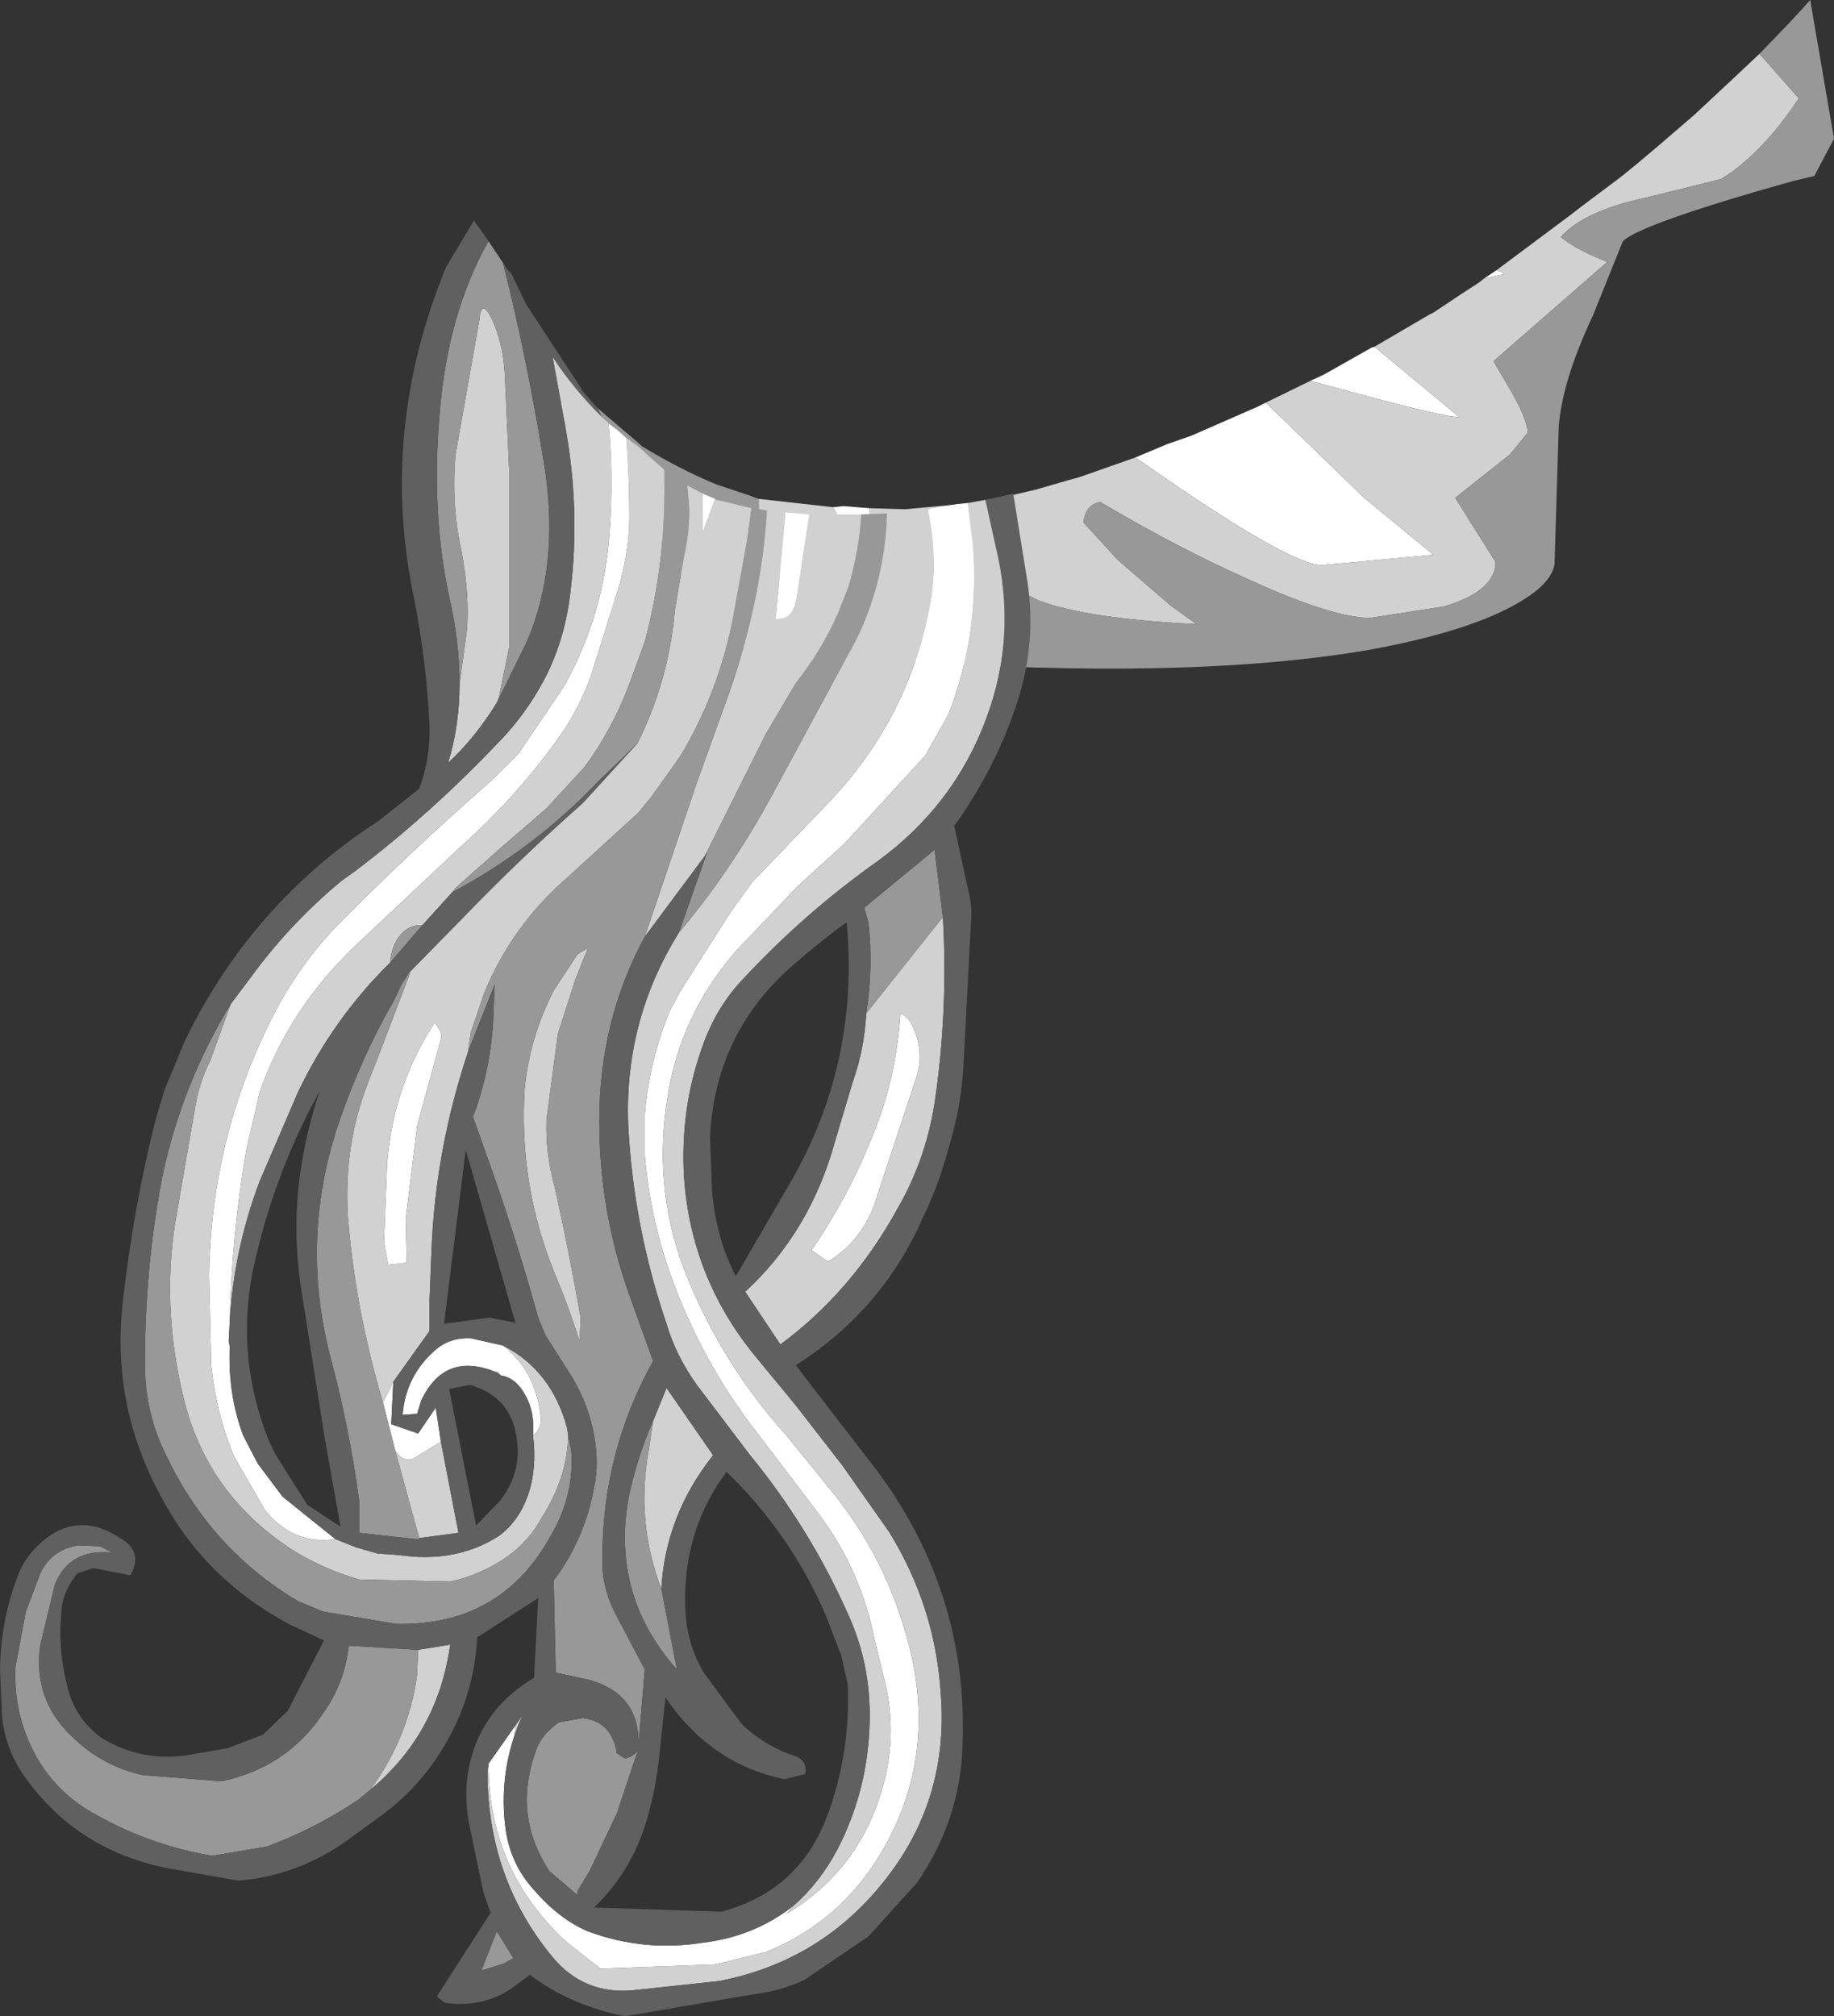 <?xml version="1.0" encoding="UTF-8" standalone="no"?>
<svg xmlns:ffdec="https://www.free-decompiler.com/flash" xmlns:xlink="http://www.w3.org/1999/xlink" ffdec:objectType="shape" height="97.4px" width="88.6px" xmlns="http://www.w3.org/2000/svg">
  <rect width="100%" height="100%" fill="#333333" stroke="none"/>
  <g transform="matrix(1.0, 0.0, 0.0, 1.0, 56.65, 3.9)">
    <path d="M-16.4 20.6 L-15.9 20.55 -14.65 20.65 -14.7 23.25 -14.7 23.9 -16.4 20.6 M-9.75 20.4 L-9.0 20.25 -8.1 20.1 -8.0 21.5 -8.15 21.65 -9.75 20.4 M-1.8 18.2 L-0.25 17.55 0.9 17.15 4.1 15.75 4.4 15.6 4.5 15.55 9.25 20.15 12.6 22.9 7.2 23.4 Q5.85 23.4 0.3 19.65 L-1.8 18.2 M6.65 14.5 L7.3 14.2 9.6 12.9 9.75 12.85 13.85 16.25 Q13.1 16.25 8.7 15.05 L6.65 14.5 M15.05 9.55 L15.2 9.45 15.65 9.15 15.9 9.25 16.0 9.35 15.05 9.55" fill="#ffffff" fill-rule="evenodd" stroke="none"/>
    <path d="M15.65 9.15 L19.2 6.5 19.85 6.0 21.65 4.65 22.45 4.0 23.4 3.2 25.2 1.65 26.7 0.25 27.5 -0.5 28.35 -1.3 30.25 0.85 Q28.5 3.5 26.5 4.75 L22.85 5.65 Q19.85 6.3 18.75 7.55 19.55 8.2 21.0 8.75 L15.5 13.55 16.35 15.0 Q17.15 16.4 17.15 17.0 L16.3 18.05 13.65 20.15 15.6 23.25 Q15.6 24.65 13.1 25.4 L9.55 25.95 Q7.75 25.95 3.8 24.15 0.3 22.6 -3.5 20.35 -4.25 20.5 -4.3 21.35 L-2.65 23.15 -0.1 25.35 1.15 26.25 Q-4.1 26.0 -6.5 25.1 -8.85 23.85 -11.35 23.1 -12.25 23.2 -12.3 24.15 -12.1 25.0 -11.1 25.9 L-10.25 26.5 -15.95 25.9 Q-20.0 24.85 -20.0 20.35 L-20.0 20.2 -16.4 20.6 -14.7 23.9 -14.7 23.25 -14.65 20.65 -12.9 20.7 -10.2 20.45 -9.75 20.4 -8.15 21.65 -8.0 21.5 -8.1 20.1 -6.6 19.75 -5.05 19.3 -4.5 19.15 -1.8 18.2 0.3 19.65 Q5.85 23.4 7.2 23.4 L12.6 22.9 9.25 20.15 4.5 15.55 6.65 14.5 8.7 15.05 Q13.1 16.25 13.85 16.25 L9.75 12.85 12.4 11.3 12.6 11.2 13.95 10.3 14.8 9.75 15.05 9.55 16.0 9.35 15.9 9.25 15.65 9.15" fill="#d1d1d1" fill-rule="evenodd" stroke="none"/>
    <path d="M28.35 -1.3 L29.75 -2.75 30.35 -3.4 30.8 -3.9 31.95 2.8 31.0 4.6 29.95 4.85 Q22.65 6.9 21.75 7.75 L20.3 11.35 Q18.8 14.55 18.65 16.75 L18.45 23.35 Q18.35 24.0 17.55 24.65 15.25 26.45 9.45 27.5 0.7 29.0 -13.5 28.0 L-17.0 28.05 Q-19.95 28.15 -21.4 26.9 -22.85 25.6 -23.95 23.6 L-25.25 20.85 -27.8 15.8 -25.75 17.55 -25.65 17.65 Q-23.85 18.75 -22.05 19.5 L-20.4 20.05 -20.15 20.15 -20.0 20.2 -20.0 20.35 Q-20.0 24.85 -15.95 25.9 L-10.25 26.5 -11.1 25.9 Q-12.1 25.0 -12.3 24.15 -12.25 23.2 -11.35 23.1 -8.85 23.85 -6.5 25.1 -4.1 26.0 1.15 26.25 L-0.1 25.35 -2.65 23.15 -4.3 21.35 Q-4.25 20.5 -3.5 20.35 0.3 22.6 3.8 24.15 7.75 25.95 9.55 25.95 L13.1 25.4 Q15.6 24.65 15.6 23.25 L13.65 20.15 16.3 18.05 17.15 17.0 Q17.15 16.4 16.35 15.0 L15.5 13.55 21.0 8.75 Q19.55 8.2 18.75 7.55 19.85 6.3 22.85 5.65 L26.5 4.75 Q28.5 3.5 30.25 0.85 L28.35 -1.3" fill="#989898" fill-rule="evenodd" stroke="none"/>
    <path d="M-13.5 28.0 L-13.0 28.5 -13.75 29.15 -20.25 29.15 Q-26.5 24.5 -30.2 14.9 L-32.05 9.1 -31.4 10.45 -31.2 10.85 -28.55 14.9 -28.55 14.95 -27.8 15.8 -25.25 20.85 -23.95 23.6 Q-22.85 25.6 -21.4 26.9 -19.95 28.15 -17.0 28.05 L-13.5 28.0" fill="#606060" fill-rule="evenodd" stroke="none"/>
    <path d="M-17.55 20.95 L-17.8 22.55 -18.15 24.9 Q-18.3 26.1 -19.2 26.0 L-19.15 25.7 -18.7 20.85 -17.55 20.95 M-18.3 88.15 L-18.65 88.55 Q-15.4 86.6 -14.2 83.05 -13.15 80.0 -14.0 76.95 L-14.4 75.3 Q-15.05 72.0 -17.05 69.3 L-20.05 65.35 Q-22.75 61.9 -24.25 57.7 -25.25 54.9 -25.5 51.9 L-25.5 49.95 Q-25.3 47.4 -24.3 44.95 L-23.8 44.0 -21.35 40.15 -20.3 38.7 -16.6 34.85 Q-12.7 30.75 -11.7 25.2 -11.35 23.05 -11.8 20.85 L-11.8 20.7 -11.6 20.65 -10.4 20.45 -9.9 20.4 -9.65 22.4 Q-9.3 26.75 -10.85 30.65 L-11.95 32.6 -15.85 36.85 -18.1 38.9 -21.15 42.1 Q-23.8 45.2 -24.4 49.1 -25.1 53.35 -23.65 57.3 -21.9 61.85 -18.65 65.45 L-16.3 68.35 Q-13.6 71.75 -12.6 76.15 -11.5 81.2 -14.05 85.55 -16.05 88.95 -19.65 90.4 L-22.1 91.0 -27.65 91.2 -29.3 89.9 Q-33.05 86.45 -33.05 81.3 L-31.75 79.45 -31.8 79.95 Q-32.5 82.05 -32.25 84.25 -32.05 86.1 -30.85 87.4 -29.65 88.8 -28.25 89.4 -25.55 90.4 -22.7 89.95 -20.2 89.65 -18.3 88.15 M-27.25 16.55 L-26.8 16.9 -26.4 17.25 Q-26.25 19.0 -26.25 20.75 -26.2 22.5 -26.75 24.45 L-28.1 28.75 Q-28.75 30.55 -29.85 32.0 -31.85 34.75 -34.5 37.1 L-39.45 41.75 Q-42.7 44.85 -44.1 48.85 L-44.75 51.65 Q-45.45 55.7 -45.55 59.9 L-45.6 60.9 -45.55 61.15 Q-45.65 63.45 -44.9 65.45 L-44.2 66.8 -43.0 68.4 -40.45 70.45 Q-42.5 70.75 -43.85 69.05 L-45.35 66.45 Q-46.2 64.4 -46.45 62.05 L-46.55 57.7 Q-46.45 51.3 -43.7 45.65 -42.4 42.95 -40.45 40.9 -36.8 37.2 -32.9 33.8 L-31.6 32.5 -29.4 29.25 Q-27.45 25.75 -27.2 21.75 -27.0 19.15 -27.25 16.55 M-22.7 19.95 L-22.1 20.2 -22.7 21.8 -22.7 19.95 M-38.15 63.85 L-37.65 62.85 -37.75 64.9 -36.45 65.35 -35.6 64.1 -35.35 65.75 -36.75 66.6 Q-37.2 66.7 -37.55 66.2 L-38.15 63.85 M-35.65 45.5 Q-35.25 46.0 -35.35 46.3 L-36.5 50.5 -37.05 55.0 -37.0 57.1 -37.9 57.2 -38.1 56.1 -37.95 52.3 Q-37.65 48.55 -35.65 45.5 M-13.15 45.05 Q-12.75 45.25 -12.6 45.6 -11.95 46.9 -12.4 48.2 L-14.25 53.8 Q-14.85 55.95 -16.65 57.05 L-17.45 56.5 Q-15.6 53.8 -14.45 50.85 -13.35 48.15 -13.15 45.05 M-32.35 61.1 Q-30.85 62.25 -30.55 64.35 -30.4 65.05 -30.9 65.45 -30.8 64.3 -31.3 63.45 -31.75 62.65 -32.45 62.55 L-32.6 62.35 -32.65 62.4 Q-35.15 61.35 -36.3 63.75 L-36.5 64.4 -37.2 64.45 Q-37.05 62.55 -35.6 61.3 -34.9 60.7 -33.9 60.75 L-32.35 61.1" fill="#ffffff" fill-rule="evenodd" stroke="none"/>
    <path d="M-18.7 20.85 L-19.15 25.7 -19.2 26.0 Q-18.3 26.1 -18.15 24.9 L-17.8 22.55 -17.55 20.95 -15.05 20.95 Q-15.15 22.65 -15.65 24.4 L-16.2 25.8 Q-16.95 27.5 -18.2 29.1 L-19.65 31.55 -22.6 37.45 -25.5 41.35 -23.0 33.95 -21.4 29.5 Q-19.9 25.2 -19.6 20.9 L-19.6 20.75 -18.7 20.85 M-13.8 20.9 L-11.8 20.7 -11.8 20.85 Q-11.35 23.05 -11.7 25.2 -12.7 30.75 -16.6 34.85 L-20.3 38.7 -21.35 40.15 -23.8 44.0 -24.3 44.95 Q-25.3 47.4 -25.5 49.95 L-25.5 51.9 Q-25.25 54.9 -24.25 57.7 -22.75 61.9 -20.05 65.35 L-17.05 69.3 Q-15.05 72.0 -14.4 75.3 L-14.0 76.95 Q-13.15 80.0 -14.2 83.05 -15.4 86.6 -18.65 88.55 L-18.3 88.15 Q-17.05 87.05 -16.2 85.45 -14.8 82.75 -14.65 79.65 -14.5 76.7 -15.65 74.15 -17.5 69.95 -20.45 66.35 L-22.95 63.05 Q-24.0 61.6 -24.45 60.05 -26.05 55.35 -26.3 50.45 -26.5 45.4 -23.85 41.15 -21.15 37.95 -19.05 33.95 L-15.75 27.85 Q-13.9 24.7 -13.8 20.9 M-9.9 20.4 L-9.05 20.25 -8.55 22.5 Q-7.5 26.8 -9.0 30.8 -10.55 35.0 -14.25 37.7 -17.85 40.25 -20.85 43.5 -22.15 44.9 -22.8 46.9 -23.8 49.8 -23.6 53.05 -23.25 57.75 -20.3 61.45 L-18.2 64.0 -15.95 66.9 -13.7 70.1 Q-11.45 73.75 -11.2 77.95 -10.8 83.1 -14.0 87.05 -17.05 90.85 -21.9 91.8 L-26.1 92.25 Q-28.45 92.45 -29.95 90.65 -33.1 86.85 -33.1 81.7 L-33.05 81.3 Q-33.05 86.45 -29.3 89.9 L-27.65 91.2 -22.1 91.0 -19.65 90.4 Q-16.05 88.95 -14.05 85.55 -11.5 81.2 -12.6 76.15 -13.6 71.75 -16.3 68.35 L-18.65 65.45 Q-21.9 61.85 -23.65 57.3 -25.1 53.35 -24.4 49.1 -23.8 45.2 -21.15 42.1 L-18.1 38.9 -15.85 36.85 -11.95 32.6 -10.85 30.65 Q-9.3 26.75 -9.65 22.4 L-9.9 20.4 M-29.95 13.35 L-29.65 13.8 Q-28.55 15.35 -27.25 16.55 -27.0 19.15 -27.2 21.75 -27.45 25.75 -29.4 29.25 L-31.6 32.5 -32.9 33.8 Q-36.8 37.2 -40.45 40.9 -42.4 42.95 -43.7 45.65 -46.45 51.3 -46.55 57.7 L-46.45 62.05 Q-46.2 64.4 -45.35 66.45 L-43.85 69.05 Q-42.5 70.75 -40.45 70.45 L-39.45 70.85 -38.4 71.15 -37.65 71.2 -36.65 71.3 Q-34.35 71.45 -32.55 70.3 -31.6 69.6 -31.15 68.35 -30.7 67.05 -30.9 65.45 -30.4 65.05 -30.55 64.35 -30.85 62.25 -32.35 61.1 -30.0 62.3 -29.25 65.1 L-29.2 65.45 Q-29.25 67.5 -30.5 69.45 -31.1 70.55 -32.15 71.3 -33.45 72.2 -34.9 72.5 L-39.3 72.4 Q-40.9 71.95 -42.4 71.05 -46.5 68.45 -47.7 63.95 -48.85 59.5 -48.2 55.25 L-47.25 49.75 Q-47.05 48.45 -46.5 47.35 L-45.5 44.6 -44.3 43.0 Q-42.5 40.6 -40.15 38.65 L-39.45 38.15 Q-35.9 35.45 -32.7 32.1 -31.5 30.9 -30.65 29.45 -29.4 27.35 -29.1 24.75 -28.6 20.75 -29.35 16.65 L-29.95 13.35 M-26.4 17.25 L-25.85 17.65 -24.55 18.8 -24.55 19.3 Q-24.5 23.35 -25.5 27.1 L-26.25 29.15 Q-27.1 31.4 -28.45 33.2 L-30.25 35.15 -32.45 37.05 -34.65 39.0 -34.8 39.2 -36.25 40.8 Q-36.85 40.75 -37.3 41.25 -37.75 41.8 -37.8 42.6 -40.55 45.3 -42.25 48.85 L-44.1 53.15 Q-45.35 56.45 -45.55 59.9 -45.45 55.7 -44.75 51.65 L-44.1 48.85 Q-42.7 44.85 -39.45 41.75 L-34.5 37.1 Q-31.85 34.75 -29.85 32.0 -28.75 30.55 -28.1 28.75 L-26.75 24.45 Q-26.2 22.5 -26.25 20.75 -26.25 19.0 -26.4 17.25 M-23.45 19.55 L-22.7 19.95 -22.7 21.8 -22.1 20.2 -22.05 20.25 -22.0 20.25 -20.35 20.65 -20.55 22.15 -21.25 26.0 Q-21.95 29.6 -23.8 32.65 L-25.15 34.55 -25.8 35.35 -29.25 38.5 Q-31.9 40.8 -33.25 44.05 L-33.9 45.95 -34.05 46.95 Q-35.6 51.6 -35.8 56.4 L-35.9 58.9 -35.9 60.4 -37.65 62.85 -38.15 63.85 Q-39.5 59.3 -39.85 54.8 -40.05 51.4 -38.85 48.35 L-38.15 46.55 -36.8 43.0 -34.3 40.45 Q-31.5 37.55 -28.5 34.9 L-25.85 32.0 Q-24.35 29.0 -24.05 25.6 L-23.6 22.95 Q-23.25 21.4 -23.4 20.1 L-23.45 19.55 M-31.75 79.45 L-31.4 78.95 -31.6 79.4 -31.8 79.95 -31.75 79.45 M-34.45 29.15 L-34.1 26.6 Q-33.95 24.95 -34.35 22.75 -34.85 20.55 -34.65 18.1 L-33.5 11.6 Q-33.4 10.4 -32.85 11.6 -32.3 12.8 -32.25 14.5 L-32.05 18.85 -32.05 27.35 -32.55 29.8 -32.65 30.05 Q-33.7 31.75 -35.0 32.95 -34.45 31.15 -34.45 29.15 M-35.65 45.5 Q-37.65 48.55 -37.95 52.3 L-38.1 56.1 -37.9 57.2 -37.0 57.1 -37.05 55.0 -36.5 50.5 -35.35 46.3 Q-35.25 46.0 -35.65 45.5 M-31.3 48.65 Q-31.05 46.2 -29.9 43.95 L-28.75 42.2 -28.25 41.9 -28.85 43.4 -29.7 46.05 -30.25 50.2 Q-30.3 51.85 -29.85 53.45 -29.15 56.6 -28.6 59.75 L-28.65 60.9 Q-29.2 59.15 -29.9 57.5 -31.6 53.25 -31.3 48.65 M-11.1 40.4 Q-10.85 44.75 -11.45 49.05 -11.85 52.0 -13.3 54.5 -15.5 58.5 -18.95 61.05 L-20.65 58.5 Q-17.5 55.6 -16.3 51.2 L-15.45 48.35 Q-14.9 46.8 -14.8 45.05 L-11.1 40.4 M-13.15 45.05 Q-13.35 48.15 -14.45 50.85 -15.6 53.8 -17.45 56.5 L-16.65 57.05 Q-14.85 55.95 -14.25 53.8 L-12.4 48.2 Q-11.95 46.9 -12.6 45.6 -12.75 45.25 -13.15 45.05 M-36.45 75.8 L-34.9 75.55 Q-35.5 79.85 -38.75 82.55 -36.9 80.0 -36.5 77.0 L-36.45 75.8 M-32.45 62.55 L-32.65 62.4 -32.6 62.35 -32.45 62.55 M-37.55 66.2 Q-37.2 66.7 -36.75 66.6 L-35.35 65.75 -34.5 70.15 -36.4 70.4 -37.55 66.2 M-24.7 72.85 Q-25.95 69.6 -25.3 66.1 L-25.1 64.75 -24.45 63.15 -22.2 66.4 Q-24.5 69.3 -24.7 72.85" fill="#d1d1d1" fill-rule="evenodd" stroke="none"/>
    <path d="M-19.6 20.75 L-19.6 20.9 Q-19.9 25.2 -21.4 29.5 L-23.0 33.95 -25.5 41.35 Q-27.7 45.4 -27.7 50.25 -27.7 54.6 -26.25 58.65 L-25.1 61.85 Q-27.55 66.25 -27.55 71.35 -27.6 72.7 -26.95 74.0 L-25.5 76.75 -25.8 80.3 Q-25.8 77.9 -28.2 77.25 L-29.8 76.9 -29.9 72.45 Q-28.4 70.45 -27.95 67.95 -27.7 66.8 -27.95 65.45 -28.2 64.0 -29.0 62.65 L-30.3 60.6 -30.65 59.75 Q-31.8 55.6 -33.25 51.6 L-33.8 50.05 Q-32.85 47.55 -32.8 44.75 L-32.75 43.65 -34.0 46.8 -34.05 46.95 -33.9 45.95 -33.25 44.05 Q-31.9 40.8 -29.25 38.5 L-25.8 35.35 -25.15 34.55 -23.8 32.65 Q-21.95 29.6 -21.25 26.0 L-20.55 22.15 -20.35 20.65 -19.6 20.75 M-22.6 37.45 L-19.65 31.55 -18.2 29.1 Q-16.95 27.5 -16.2 25.8 L-15.65 24.4 Q-15.15 22.65 -15.05 20.95 L-13.8 20.9 Q-13.9 24.7 -15.75 27.85 L-19.05 33.95 Q-21.15 37.95 -23.85 41.15 L-22.5 37.3 -22.6 37.45 M-33.05 7.75 L-32.35 8.8 Q-31.2 13.35 -30.4 18.3 -29.55 23.25 -31.2 27.1 L-32.65 30.05 -32.55 29.8 -32.05 27.35 -32.05 18.85 -32.25 14.5 Q-32.3 12.8 -32.85 11.6 -33.4 10.4 -33.5 11.6 L-34.65 18.1 Q-34.85 20.55 -34.35 22.75 -33.95 24.95 -34.1 26.6 L-34.45 29.15 Q-34.45 27.2 -34.9 25.15 -35.85 20.95 -35.4 15.95 -35.0 11.2 -33.05 7.75 M-24.55 18.8 L-23.45 19.55 -23.4 20.1 Q-23.25 21.4 -23.6 22.95 L-24.05 25.6 Q-24.35 29.0 -25.85 32.0 L-26.3 32.45 -27.75 33.85 Q-30.85 37.1 -34.8 39.2 L-34.65 39.0 -32.45 37.05 -30.25 35.15 -28.45 33.2 Q-27.1 31.4 -26.25 29.15 L-25.5 27.1 Q-24.5 23.35 -24.55 19.3 L-24.55 18.8 M-36.8 43.0 L-38.15 46.55 -38.85 48.35 Q-40.05 51.4 -39.85 54.8 -39.5 59.3 -38.15 63.85 L-37.55 66.2 -36.4 70.4 -36.4 70.45 -36.55 70.45 -39.3 70.15 -39.3 68.6 Q-39.75 65.2 -40.65 61.8 -42.15 56.2 -40.4 50.7 -39.3 47.35 -37.6 44.4 L-37.25 43.65 -36.8 42.95 -36.8 43.0 M-37.8 42.6 Q-37.75 41.8 -37.3 41.25 -36.85 40.75 -36.25 40.8 L-37.8 42.6 M-31.3 48.65 Q-31.6 53.25 -29.9 57.5 -29.2 59.15 -28.65 60.9 L-28.6 59.75 Q-29.15 56.6 -29.85 53.45 -30.3 51.85 -30.25 50.2 L-29.7 46.05 -28.85 43.4 -28.25 41.9 -28.75 42.2 -29.9 43.95 Q-31.05 46.2 -31.3 48.65 M-14.8 45.05 Q-14.45 42.75 -14.7 40.65 L-14.9 39.95 -11.5 37.15 -11.1 40.4 -14.8 45.05 M-45.5 44.6 L-46.5 47.35 Q-47.05 48.45 -47.25 49.75 L-48.2 55.25 Q-48.85 59.5 -47.7 63.95 -46.5 68.45 -42.4 71.05 -40.9 71.95 -39.3 72.4 L-34.9 72.5 Q-33.45 72.2 -32.15 71.3 -31.1 70.55 -30.5 69.45 -29.25 67.5 -29.2 65.45 L-29.05 66.2 Q-28.9 68.35 -30.05 70.3 -32.45 74.65 -37.5 74.55 L-41.05 73.95 -42.25 73.45 Q-46.45 70.95 -48.6 66.45 -49.65 64.4 -49.65 61.95 -49.65 57.3 -48.8 52.9 -47.85 48.45 -45.5 44.6 M-38.75 82.55 L-39.35 83.05 Q-41.45 84.45 -43.75 85.3 L-46.4 85.75 Q-49.35 85.25 -51.95 83.8 -54.2 82.6 -55.2 80.35 -56.0 78.6 -55.9 76.6 L-55.4 73.95 -54.7 72.1 Q-54.15 70.95 -52.85 70.75 L-51.8 70.8 -51.25 71.1 Q-53.3 70.9 -54.0 72.65 L-54.7 75.55 Q-55.1 78.3 -53.0 80.15 -51.6 81.45 -49.75 81.85 L-45.95 82.15 Q-42.85 81.5 -41.1 78.95 -40.0 77.45 -39.8 75.6 L-36.45 75.8 -36.5 77.0 Q-36.9 80.0 -38.75 82.55 M-25.1 64.75 L-25.3 66.1 Q-25.95 69.6 -24.7 72.85 L-23.95 76.75 Q-27.1 73.2 -26.3 68.55 -25.9 66.55 -25.1 64.75 M-30.1 86.5 Q-31.9 83.8 -30.75 80.65 -30.5 79.9 -29.65 79.3 L-28.5 79.1 Q-27.1 79.25 -26.85 80.8 L-26.45 81.05 -26.15 80.95 -25.9 80.75 -25.8 80.55 -26.85 83.7 -28.15 86.45 -28.75 87.45 -28.75 87.65 -30.1 86.5 M-32.3 90.95 L-33.4 91.3 -32.65 89.4 -31.85 90.7 -32.3 90.95" fill="#989898" fill-rule="evenodd" stroke="none"/>
    <path d="M-25.5 41.35 L-22.6 37.45 -22.5 37.3 -23.85 41.15 Q-26.5 45.4 -26.3 50.45 -26.05 55.35 -24.45 60.05 -24.0 61.6 -22.95 63.05 L-20.45 66.35 Q-17.5 69.95 -15.65 74.15 -14.5 76.7 -14.65 79.65 -14.8 82.75 -16.2 85.45 -17.05 87.05 -18.3 88.15 -20.2 89.65 -22.7 89.95 -25.55 90.4 -28.25 89.4 -29.65 88.8 -30.85 87.4 -32.05 86.1 -32.25 84.25 -32.5 82.05 -31.8 79.95 L-31.6 79.4 -31.4 78.95 -31.75 79.45 -33.05 81.3 -33.1 81.7 Q-33.1 86.85 -29.95 90.65 -28.45 92.45 -26.1 92.25 L-21.9 91.8 Q-17.05 90.85 -14.0 87.05 -10.8 83.1 -11.2 77.95 -11.45 73.75 -13.7 70.1 L-15.95 66.9 -18.2 64.0 -20.3 61.45 Q-23.25 57.75 -23.6 53.05 -23.8 49.8 -22.8 46.9 -22.15 44.9 -20.85 43.5 -17.85 40.25 -14.25 37.7 -10.55 35.0 -9.0 30.8 -7.5 26.8 -8.55 22.5 L-9.05 20.25 -7.7 19.95 -7.0 24.3 Q-6.6 27.1 -7.45 29.85 -8.5 33.15 -10.55 36.0 L-9.9 39.0 Q-9.65 39.9 -9.75 40.75 L-10.1 47.5 Q-10.2 49.55 -10.85 51.65 -11.3 53.35 -12.1 55.0 -14.05 59.4 -18.2 62.05 L-17.25 63.3 -14.7 66.6 Q-9.85 72.75 -10.15 80.4 -10.25 84.0 -12.35 87.05 L-14.7 89.65 -17.8 91.75 Q-19.0 92.3 -20.3 92.45 L-26.45 93.5 Q-29.05 93.0 -31.05 91.5 L-32.0 92.2 Q-33.4 93.1 -35.15 92.85 L-35.55 92.55 -32.95 88.5 -33.3 87.5 -34.0 84.15 Q-34.25 82.75 -34.0 81.5 -33.45 78.7 -30.85 77.15 L-30.65 73.3 -33.6 75.2 Q-33.7 77.25 -34.5 79.1 -35.75 81.95 -38.15 83.75 L-40.15 85.2 Q-42.5 86.75 -45.15 86.95 L-48.55 86.35 Q-53.1 85.45 -55.65 81.65 -56.4 80.45 -56.55 79.05 L-56.65 76.7 Q-56.6 74.2 -55.7 72.0 -55.3 71.1 -54.4 70.4 -52.75 69.15 -50.85 70.4 -49.7 71.05 -50.35 72.2 L-52.15 71.85 -52.9 72.1 Q-53.5 72.8 -53.65 73.65 -53.9 75.6 -53.4 77.55 -53.05 79.1 -51.75 80.05 -49.9 81.2 -47.65 80.9 L-45.65 80.55 -43.95 79.9 -42.75 78.75 -41.0 75.35 -42.7 74.55 Q-46.9 72.3 -49.0 68.15 -51.3 63.8 -50.7 58.85 -50.2 54.45 -49.15 50.25 L-48.7 48.75 -47.75 46.45 Q-46.7 44.25 -45.25 42.25 -42.4 38.35 -38.35 35.75 L-36.4 34.2 Q-35.85 32.75 -35.9 31.15 -36.05 28.0 -36.65 25.0 -38.35 16.9 -35.1 9.0 L-33.75 6.75 -33.05 7.75 Q-35.0 11.2 -35.4 15.95 -35.85 20.95 -34.9 25.15 -34.45 27.2 -34.45 29.15 -34.45 31.15 -35.0 32.95 -33.7 31.75 -32.65 30.05 L-31.2 27.1 Q-29.55 23.25 -30.4 18.3 -31.2 13.35 -32.35 8.8 L-31.9 9.45 Q-31.2 11.5 -29.95 13.35 L-29.35 16.65 Q-28.6 20.75 -29.1 24.75 -29.4 27.35 -30.65 29.45 -31.5 30.9 -32.7 32.1 -35.9 35.45 -39.45 38.15 L-40.15 38.65 Q-42.5 40.6 -44.3 43.0 L-45.5 44.6 Q-47.85 48.45 -48.8 52.9 -49.65 57.3 -49.65 61.95 -49.65 64.4 -48.6 66.45 -46.45 70.95 -42.25 73.45 L-41.05 73.95 -37.5 74.55 Q-32.45 74.65 -30.05 70.3 -28.9 68.35 -29.05 66.2 L-29.2 65.45 -29.25 65.1 Q-30.0 62.3 -32.35 61.1 L-33.9 60.75 Q-34.9 60.7 -35.6 61.3 -37.05 62.55 -37.2 64.45 L-36.5 64.4 -36.3 63.75 Q-35.15 61.35 -32.65 62.4 L-32.45 62.55 Q-31.75 62.65 -31.3 63.45 -30.8 64.3 -30.9 65.45 -30.7 67.05 -31.15 68.35 -31.6 69.6 -32.55 70.3 -34.35 71.45 -36.65 71.3 L-37.65 71.2 -38.4 71.15 -39.45 70.85 -40.45 70.45 -43.0 68.4 -44.2 66.8 -44.9 65.45 Q-45.65 63.45 -45.55 61.15 L-45.6 60.9 -45.55 59.9 Q-45.35 56.45 -44.1 53.15 L-42.25 48.85 Q-40.55 45.3 -37.8 42.6 L-36.25 40.8 -34.8 39.2 Q-30.85 37.1 -27.75 33.85 L-26.3 32.45 -25.85 32.0 -28.5 34.9 Q-31.5 37.55 -34.3 40.45 L-36.8 43.0 -36.8 42.95 -37.25 43.65 -37.6 44.4 Q-39.3 47.35 -40.4 50.7 -42.15 56.2 -40.65 61.8 -39.75 65.2 -39.3 68.6 L-39.3 70.15 -36.55 70.45 -36.4 70.45 -36.4 70.4 -34.5 70.15 -35.35 65.75 -35.6 64.1 -36.45 65.35 -37.75 64.9 -37.65 62.85 -35.9 60.4 -35.9 58.9 -35.8 56.4 Q-35.6 51.6 -34.05 46.95 L-34.0 46.8 -32.75 43.65 -32.8 44.75 Q-32.85 47.55 -33.8 50.05 L-33.25 51.6 Q-31.8 55.6 -30.65 59.75 L-30.3 60.6 -29.0 62.65 Q-28.2 64.0 -27.95 65.45 -27.7 66.8 -27.95 67.95 -28.4 70.45 -29.9 72.45 L-29.8 76.9 -28.2 77.25 Q-25.8 77.9 -25.8 80.3 L-25.5 76.75 -26.95 74.0 Q-27.6 72.7 -27.55 71.35 -27.55 66.25 -25.1 61.85 L-26.25 58.65 Q-27.7 54.6 -27.7 50.25 -27.7 45.4 -25.5 41.35 M-11.1 40.4 L-11.5 37.15 -14.9 39.95 -14.7 40.65 Q-14.45 42.75 -14.8 45.05 -14.9 46.8 -15.45 48.35 L-16.3 51.2 Q-17.5 55.6 -20.65 58.5 L-18.95 61.05 Q-15.5 58.5 -13.3 54.5 -11.85 52.0 -11.45 49.05 -10.85 44.75 -11.1 40.4 M-22.35 51.0 L-22.25 53.65 Q-22.05 55.95 -21.1 57.75 L-18.6 53.45 Q-15.1 47.55 -15.75 40.65 -17.25 41.75 -18.65 43.0 -22.1 46.2 -22.35 51.0 M-43.7 65.6 L-43.35 66.35 -41.8 68.8 -40.2 69.85 -40.95 65.65 -42.15 58.05 Q-42.45 55.75 -42.25 53.65 -42.0 51.15 -41.2 48.8 -43.45 52.85 -44.45 57.55 -45.25 61.65 -43.7 65.6 M-36.45 75.8 L-39.8 75.6 Q-40.0 77.45 -41.1 78.95 -42.85 81.5 -45.95 82.15 L-49.75 81.85 Q-51.6 81.45 -53.0 80.15 -55.1 78.3 -54.7 75.55 L-54.0 72.65 Q-53.3 70.9 -51.25 71.1 L-51.8 70.8 -52.85 70.75 Q-54.15 70.95 -54.7 72.1 L-55.4 73.95 -55.9 76.6 Q-56.0 78.6 -55.2 80.35 -54.2 82.6 -51.95 83.8 -49.35 85.25 -46.4 85.75 L-43.75 85.3 Q-41.45 84.45 -39.35 83.05 L-38.75 82.55 Q-35.5 79.85 -34.9 75.55 L-36.45 75.8 M-33.0 59.75 L-31.75 60.0 -34.15 51.65 -35.2 60.05 -33.0 59.75 M-33.95 63.0 L-34.95 63.2 -33.65 69.8 -32.5 68.6 Q-31.55 67.4 -31.65 65.95 -31.8 63.6 -33.95 63.0 M-25.1 64.75 Q-25.9 66.55 -26.3 68.55 -27.1 73.2 -23.95 76.75 L-24.7 72.85 Q-24.5 69.3 -22.2 66.4 L-24.45 63.15 -25.1 64.75 M-18.75 82.05 Q-22.35 81.3 -24.5 78.1 L-24.8 80.9 Q-24.95 82.45 -25.4 84.0 -26.1 86.45 -27.95 88.25 L-21.8 88.45 Q-18.05 87.45 -16.7 83.85 -15.55 80.8 -15.7 77.45 L-16.0 76.1 -16.75 74.15 Q-18.45 70.2 -21.55 67.2 -23.6 69.95 -23.55 73.5 -23.55 75.4 -22.65 76.9 L-20.85 79.35 Q-19.9 80.3 -18.5 80.85 -17.6 81.05 -17.75 81.8 L-18.75 82.05 M-30.1 86.5 L-28.75 87.65 -28.75 87.45 -28.15 86.45 -26.85 83.7 -25.8 80.55 -25.9 80.75 -26.15 80.95 -26.45 81.05 -26.85 80.8 Q-27.1 79.25 -28.5 79.1 L-29.65 79.3 Q-30.5 79.9 -30.75 80.65 -31.9 83.8 -30.1 86.5 M-32.3 90.95 L-31.85 90.7 -32.65 89.4 -33.4 91.3 -32.3 90.95" fill="#606060" fill-rule="evenodd" stroke="none"/>
  </g>
</svg>
